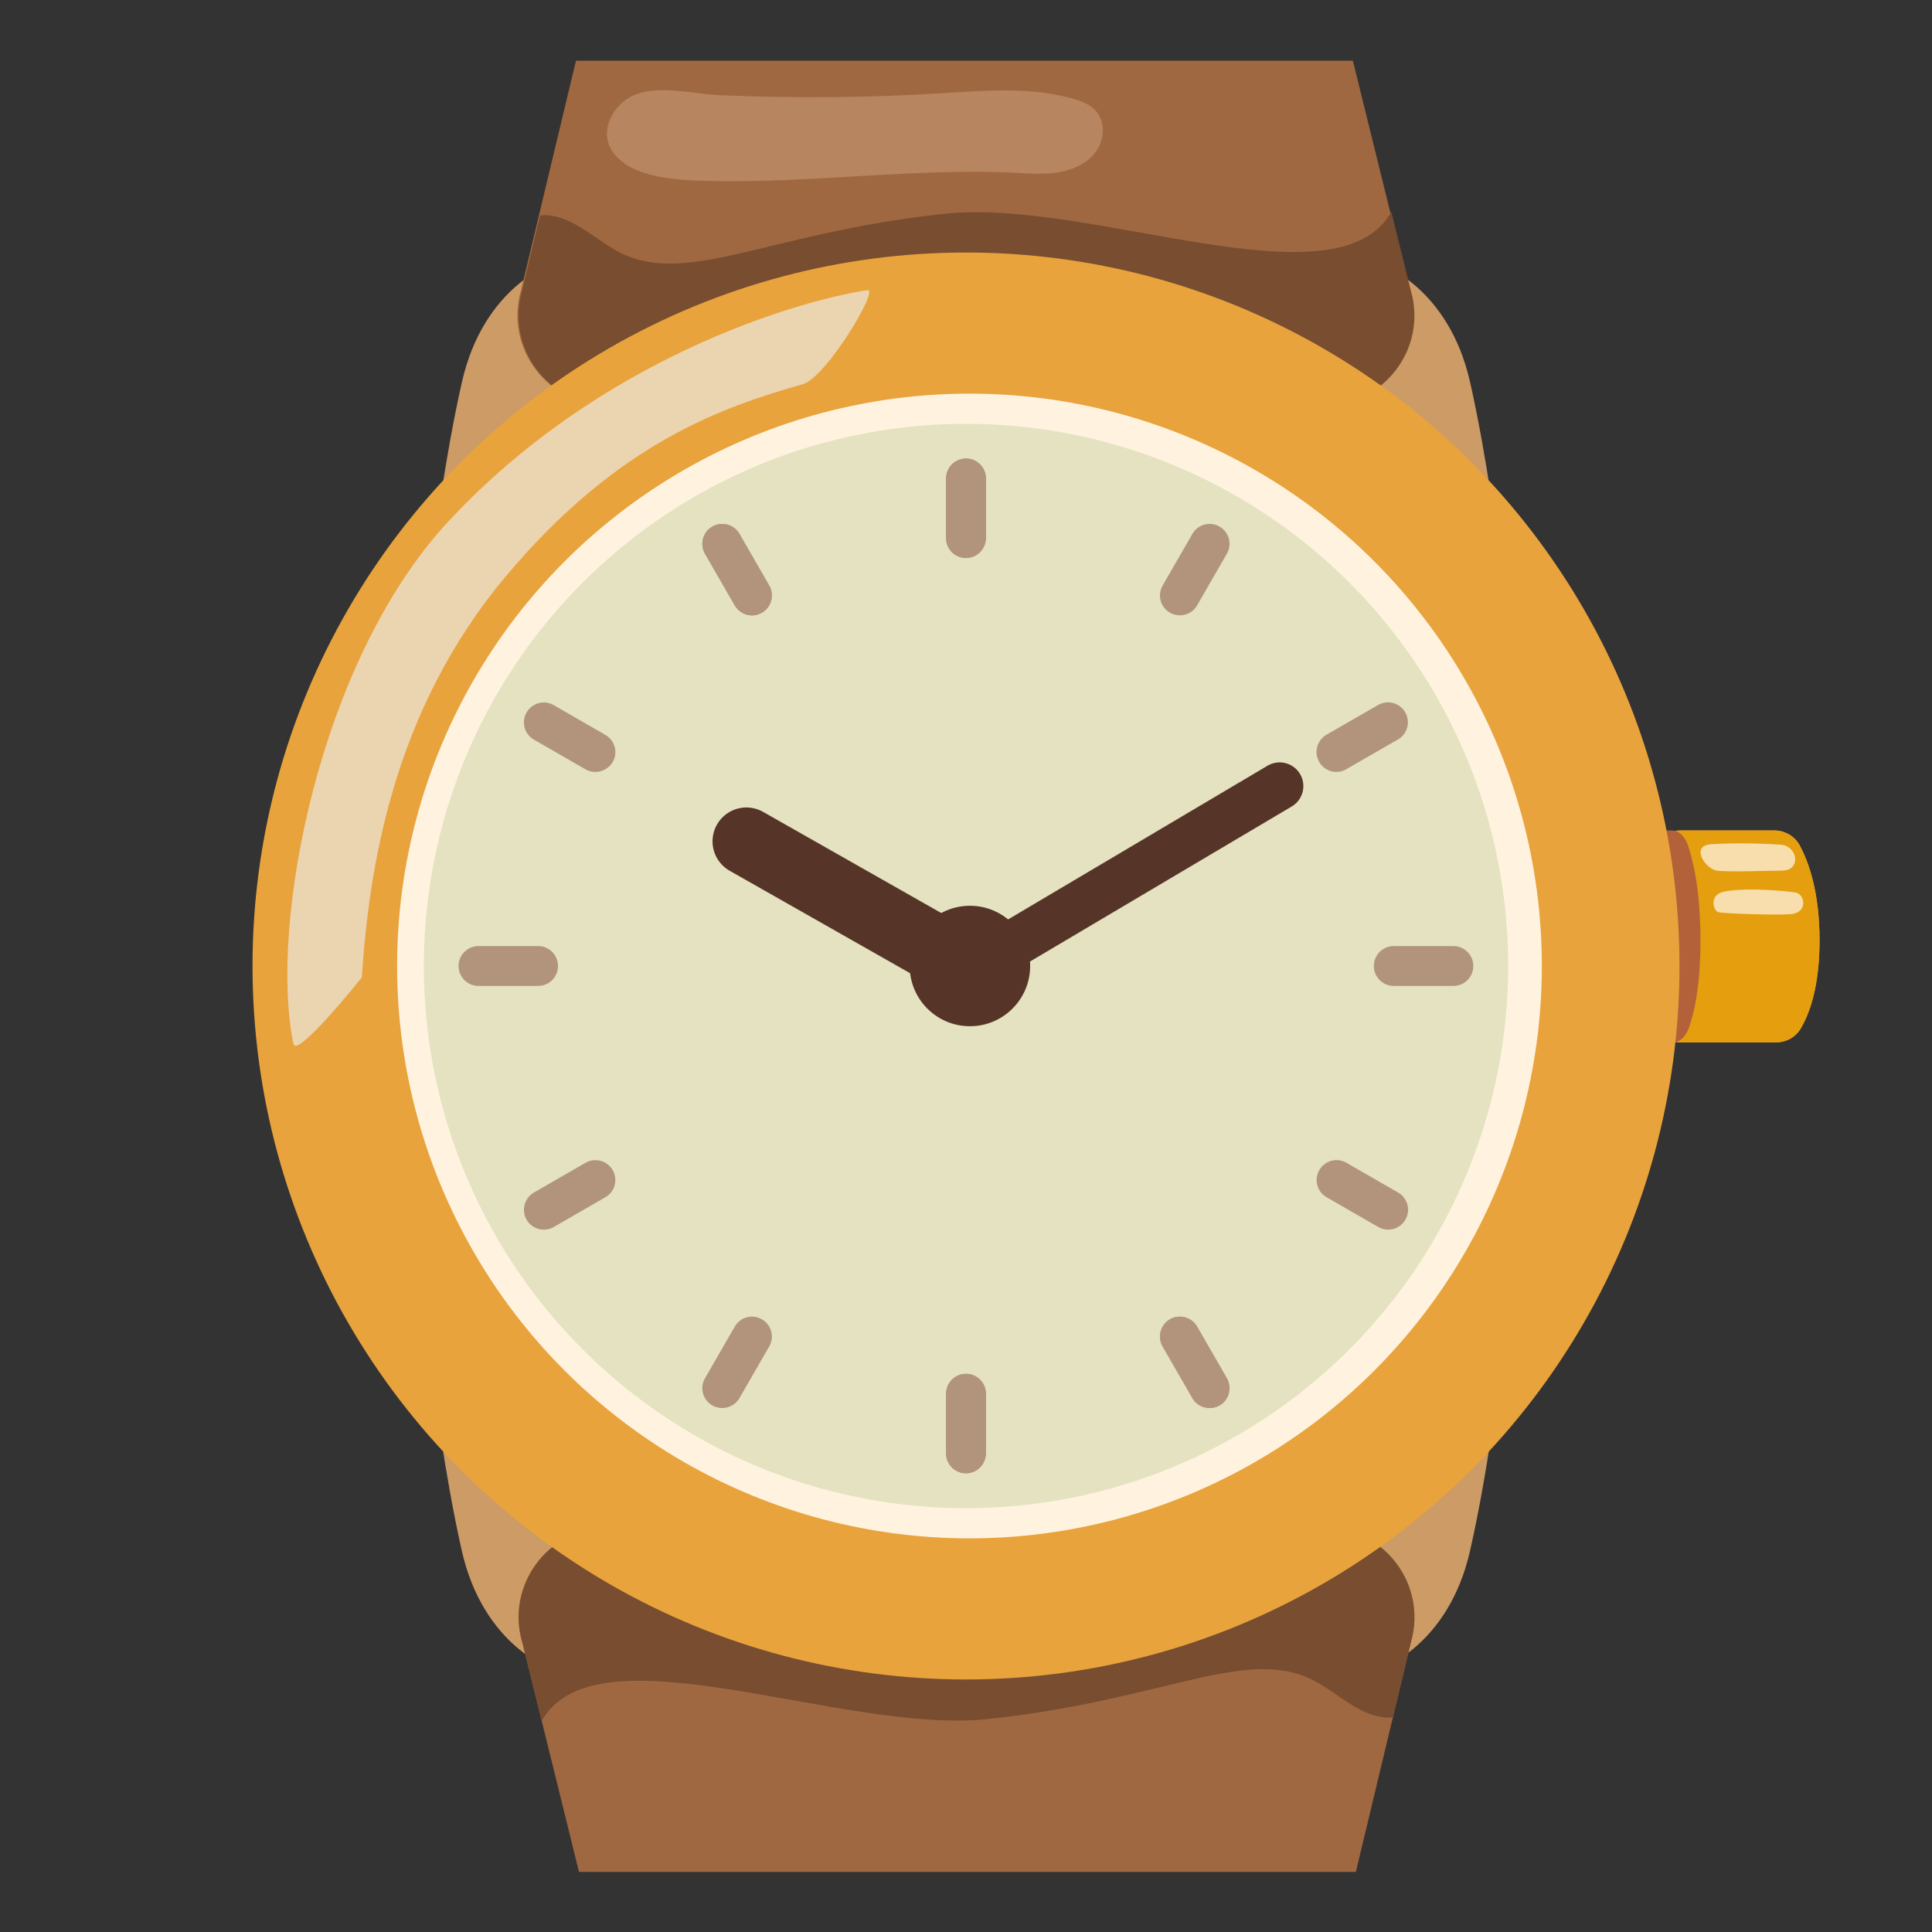 <!DOCTYPE svg PUBLIC "-//W3C//DTD SVG 1.1//EN" "http://www.w3.org/Graphics/SVG/1.1/DTD/svg11.dtd">
<!-- Uploaded to: SVG Repo, www.svgrepo.com, Transformed by: SVG Repo Mixer Tools -->
<svg width="800px" height="800px" viewBox="0 0 128 128" xmlns="http://www.w3.org/2000/svg" xmlns:xlink="http://www.w3.org/1999/xlink" aria-hidden="true" role="img" class="iconify iconify--noto" preserveAspectRatio="xMidYMid meet" fill="#000000">
<rect x="0" y="0" width="128" height="128" fill="#333333" stroke="none"/>
<g id="SVGRepo_bgCarrier" stroke-width="0"/>
<g id="SVGRepo_tracerCarrier" stroke-linecap="round" stroke-linejoin="round"/>
<g id="SVGRepo_iconCarrier"> <path d="M111.33 69.06h6.33c.68 0 1.31-.34 1.65-.93c.56-.95 1.24-2.74 1.24-5.83c0-3.23-.74-5.23-1.32-6.3c-.33-.61-.99-.98-1.68-.98h-6.23c-1.07 0-1.93.87-1.93 1.93v10.17c0 1.08.87 1.94 1.94 1.94z" fill="#e8a33c"> </path> <path d="M111.33 69.06h6.33c.68 0 1.31-.34 1.65-.93c.56-.95 1.24-2.74 1.24-5.83c0-3.23-.74-5.23-1.32-6.3c-.33-.61-.99-.98-1.68-.98h-6.23c-1.07 0-1.93.87-1.93 1.93v10.17c0 1.08.87 1.94 1.94 1.94z" fill="#e49e0e"> </path> <path d="M106.85 69.06h3.99c.43 0 .82-.34 1.04-.93c.35-.95.78-2.74.78-5.83c0-3.23-.47-5.23-.83-6.3c-.21-.61-.62-.98-1.06-.98h-3.93c-.67 0-1.22.87-1.22 1.93v10.17c.02 1.08.56 1.94 1.23 1.94z" fill="#b36139"> </path> <path d="M97.39 25.29c-1.38-6.08-5.83-8.46-8.73-8.46H39.34c-2.9 0-7.35 2.38-8.73 8.46c-1.17 5.13-1.88 11.04-1.88 11.04L64 35.12l35.28 1.21c-.01 0-.73-5.91-1.89-11.04z" fill="#cd9b65"> </path> <path d="M89.63 4.02H38.16l-3.65 15.24c-1.08 3.8 1.78 7.59 5.73 7.59h47.43c3.98 0 6.84-3.82 5.71-7.64L89.63 4.02z" fill="#a06841"> </path> <path d="M30.6 102.76c1.38 6.08 5.83 8.46 8.73 8.46h49.33c2.9 0 7.35-2.38 8.73-8.46c1.17-5.13 1.88-11.04 1.88-11.04L64 92.93l-35.28-1.21s.72 5.91 1.88 11.04z" fill="#cd9b65"> </path> <path d="M38.36 124.02h51.47l3.65-15.24c1.08-3.8-1.78-7.59-5.73-7.59H40.32c-3.98 0-6.84 3.82-5.71 7.64l3.75 15.19z" fill="#a06841"> </path> <path d="M87.75 101.2H40.32c-3.98 0-6.84 3.82-5.71 7.64l1.28 5.17c3.62-6.4 19.89.91 29.57-.12c11.99-1.27 17.37-5.05 21.93-2.36c1.48.87 2.84 2.21 4.56 2.27c.12 0 .22-.02.34-.03l1.19-4.98c1.08-3.81-1.78-7.59-5.73-7.59z" fill="#784d30"> </path> <path d="M40.32 26.85h47.43c3.98 0 6.84-3.82 5.71-7.64l-1.28-5.17c-3.62 6.4-19.89-.91-29.57.12c-11.99 1.27-17.37 5.05-21.93 2.36c-1.48-.87-2.84-2.21-4.56-2.27c-.12 0-.22.02-.34.03l-1.19 4.98c-1.09 3.81 1.77 7.59 5.73 7.59z" fill="#784d30"> </path> <g> <circle cx="64" cy="64" r="47.27" fill="#e8a33c"> </circle> <circle cx="64.23" cy="64" r="37.92" fill="#fff3e0"> </circle> <path d="M53.2 25.45c-5.06 1.46-12.14 3.71-19.72 12.77c-7.49 8.95-9.03 19.36-9.51 26.54c0 0-4.32 5.41-4.53 4.4c-1.63-7.84 1.66-25.36 10.27-34.62c10.02-10.78 23.06-14.6 27.76-15.32c.82-.13-2.73 5.78-4.27 6.23z" opacity=".64" fill="#eceff1"> </path> <g> <circle cx="64" cy="64" r="35.92" fill="#e4e2c0"> </circle> <circle cx="64.26" cy="64" r="3.99" fill="#563428"> </circle> <path d="M64 36.97c-.73 0-1.32-.59-1.32-1.32V31.7c0-.73.59-1.32 1.32-1.32c.73 0 1.32.59 1.32 1.32v3.95c-.01.73-.6 1.32-1.32 1.32z" fill="#b2947c"> </path> <path d="M64 97.61c-.73 0-1.32-.59-1.32-1.32v-3.95c0-.73.59-1.32 1.32-1.32c.73 0 1.32.59 1.32 1.32v3.95c-.01.73-.6 1.32-1.32 1.32z" fill="#b2947c"> </path> <path d="M96.29 65.32h-3.95c-.73 0-1.32-.59-1.32-1.32c0-.73.59-1.32 1.32-1.32h3.95c.73 0 1.32.59 1.32 1.32c0 .73-.59 1.32-1.32 1.32z" fill="#b2947c"> </path> <path d="M35.65 65.32H31.7c-.73 0-1.32-.59-1.32-1.32c0-.73.59-1.32 1.32-1.32h3.95c.73 0 1.32.59 1.32 1.32c0 .73-.59 1.32-1.32 1.32z" fill="#b2947c"> </path> <path d="M64 36.97c-.73 0-1.32-.59-1.32-1.32V31.7c0-.73.59-1.32 1.32-1.32c.73 0 1.32.59 1.32 1.32v3.95c-.01.73-.6 1.32-1.32 1.32z" fill="#b2947c"> </path> <path d="M64 97.61c-.73 0-1.32-.59-1.32-1.32v-3.95c0-.73.59-1.32 1.32-1.32c.73 0 1.32.59 1.32 1.32v3.95c-.01.73-.6 1.32-1.32 1.32z" fill="#b2947c"> </path> <path d="M48.68 40.11l-1.97-3.42a1.32 1.32 0 0 1 .48-1.8a1.32 1.32 0 0 1 1.8.48l1.97 3.42c.36.63.15 1.44-.48 1.8c-.63.37-1.43.15-1.8-.48z" fill="#b2947c"> </path> <path d="M79 92.63l-1.97-3.42a1.32 1.32 0 0 1 .48-1.8a1.32 1.32 0 0 1 1.8.48l1.97 3.42c.36.63.15 1.44-.48 1.8c-.63.36-1.43.15-1.8-.48z" fill="#b2947c"> </path> <g> <path d="M48.68 40.11l-1.97-3.42a1.32 1.32 0 0 1 .48-1.8a1.32 1.32 0 0 1 1.8.48l1.97 3.42c.36.63.15 1.44-.48 1.8c-.63.37-1.43.15-1.8-.48z" fill="#b2947c"> </path> <path d="M79 92.63l-1.97-3.42a1.32 1.32 0 0 1 .48-1.8a1.32 1.32 0 0 1 1.8.48l1.97 3.42c.36.63.15 1.44-.48 1.8c-.63.36-1.43.15-1.8-.48z" fill="#b2947c"> </path> </g> <g> <path d="M38.79 50.97L35.37 49c-.63-.36-.85-1.17-.48-1.8c.36-.63 1.17-.85 1.8-.48l3.42 1.97c.63.36.85 1.17.48 1.8c-.37.62-1.17.84-1.8.48z" fill="#b2947c"> </path> <path d="M91.31 81.29l-3.42-1.97c-.63-.36-.85-1.17-.48-1.8c.36-.63 1.17-.85 1.8-.48l3.42 1.97c.63.36.85 1.17.48 1.8c-.37.63-1.17.84-1.8.48z" fill="#b2947c"> </path> </g> <g> <path d="M77.51 40.59c-.63-.36-.85-1.17-.48-1.8L79 35.37c.36-.63 1.17-.85 1.8-.48c.63.36.85 1.17.48 1.8l-1.97 3.42c-.36.63-1.17.84-1.8.48z" fill="#b2947c"> </path> <path d="M47.19 93.11c-.63-.36-.85-1.17-.48-1.8l1.97-3.42c.36-.63 1.17-.85 1.8-.48c.63.36.85 1.17.48 1.8l-1.97 3.42c-.37.63-1.17.84-1.8.48z" fill="#b2947c"> </path> </g> <g> <path d="M87.4 50.48a1.32 1.32 0 0 1 .48-1.8l3.42-1.97a1.32 1.32 0 0 1 1.8.48c.36.63.15 1.44-.48 1.8l-3.42 1.97c-.63.37-1.43.16-1.8-.48z" fill="#b2947c"> </path> <path d="M34.89 80.81a1.32 1.32 0 0 1 .48-1.8l3.42-1.97a1.32 1.32 0 0 1 1.8.48c.36.63.15 1.44-.48 1.8l-3.42 1.97c-.63.36-1.44.15-1.8-.48z" fill="#b2947c"> </path> </g> <path fill="none" stroke="#563428" stroke-width="4.486" stroke-linecap="round" stroke-miterlimit="10" d="M49.45 55.74L64 64"> </path> <path fill="none" stroke="#563428" stroke-width="3.14" stroke-linecap="round" stroke-miterlimit="10" d="M84.78 52.08L64.66 64"> </path> </g> </g> <path d="M47.07 11.99c6.75.15 13.5-.87 20.25-.54c.96.05 1.93.12 2.88-.05s1.89-.61 2.44-1.4c.55-.79.6-1.96-.05-2.67c-.37-.41-.91-.61-1.44-.77c-2.83-.83-5.85-.56-8.79-.38c-4.92.3-9.85.34-14.77.12c-1.82-.08-4.42-.82-6.04.25c-1.12.74-1.79 2.28-.98 3.48c1.26 1.85 4.54 1.91 6.5 1.96z" fill="#b7855f"> </path> <path d="M113.87 60.44c-.39-.09-.62-1.11.25-1.34c1.09-.28 3.61-.16 4.83.03c.64.1.86 1.35-.33 1.44c-.98.07-4.37-.04-4.75-.13z" opacity=".75" fill="#fff3e0"> </path> <path d="M113.8 57.69c-.82-.07-1.84-1.68-.43-1.76c1.88-.11 3.62-.03 4.59.03c1.17.08 1.38 1.7.14 1.72c-1.15.01-3.34.1-4.3.01z" opacity=".75" fill="#fff3e0"> </path> </g>
</svg>
